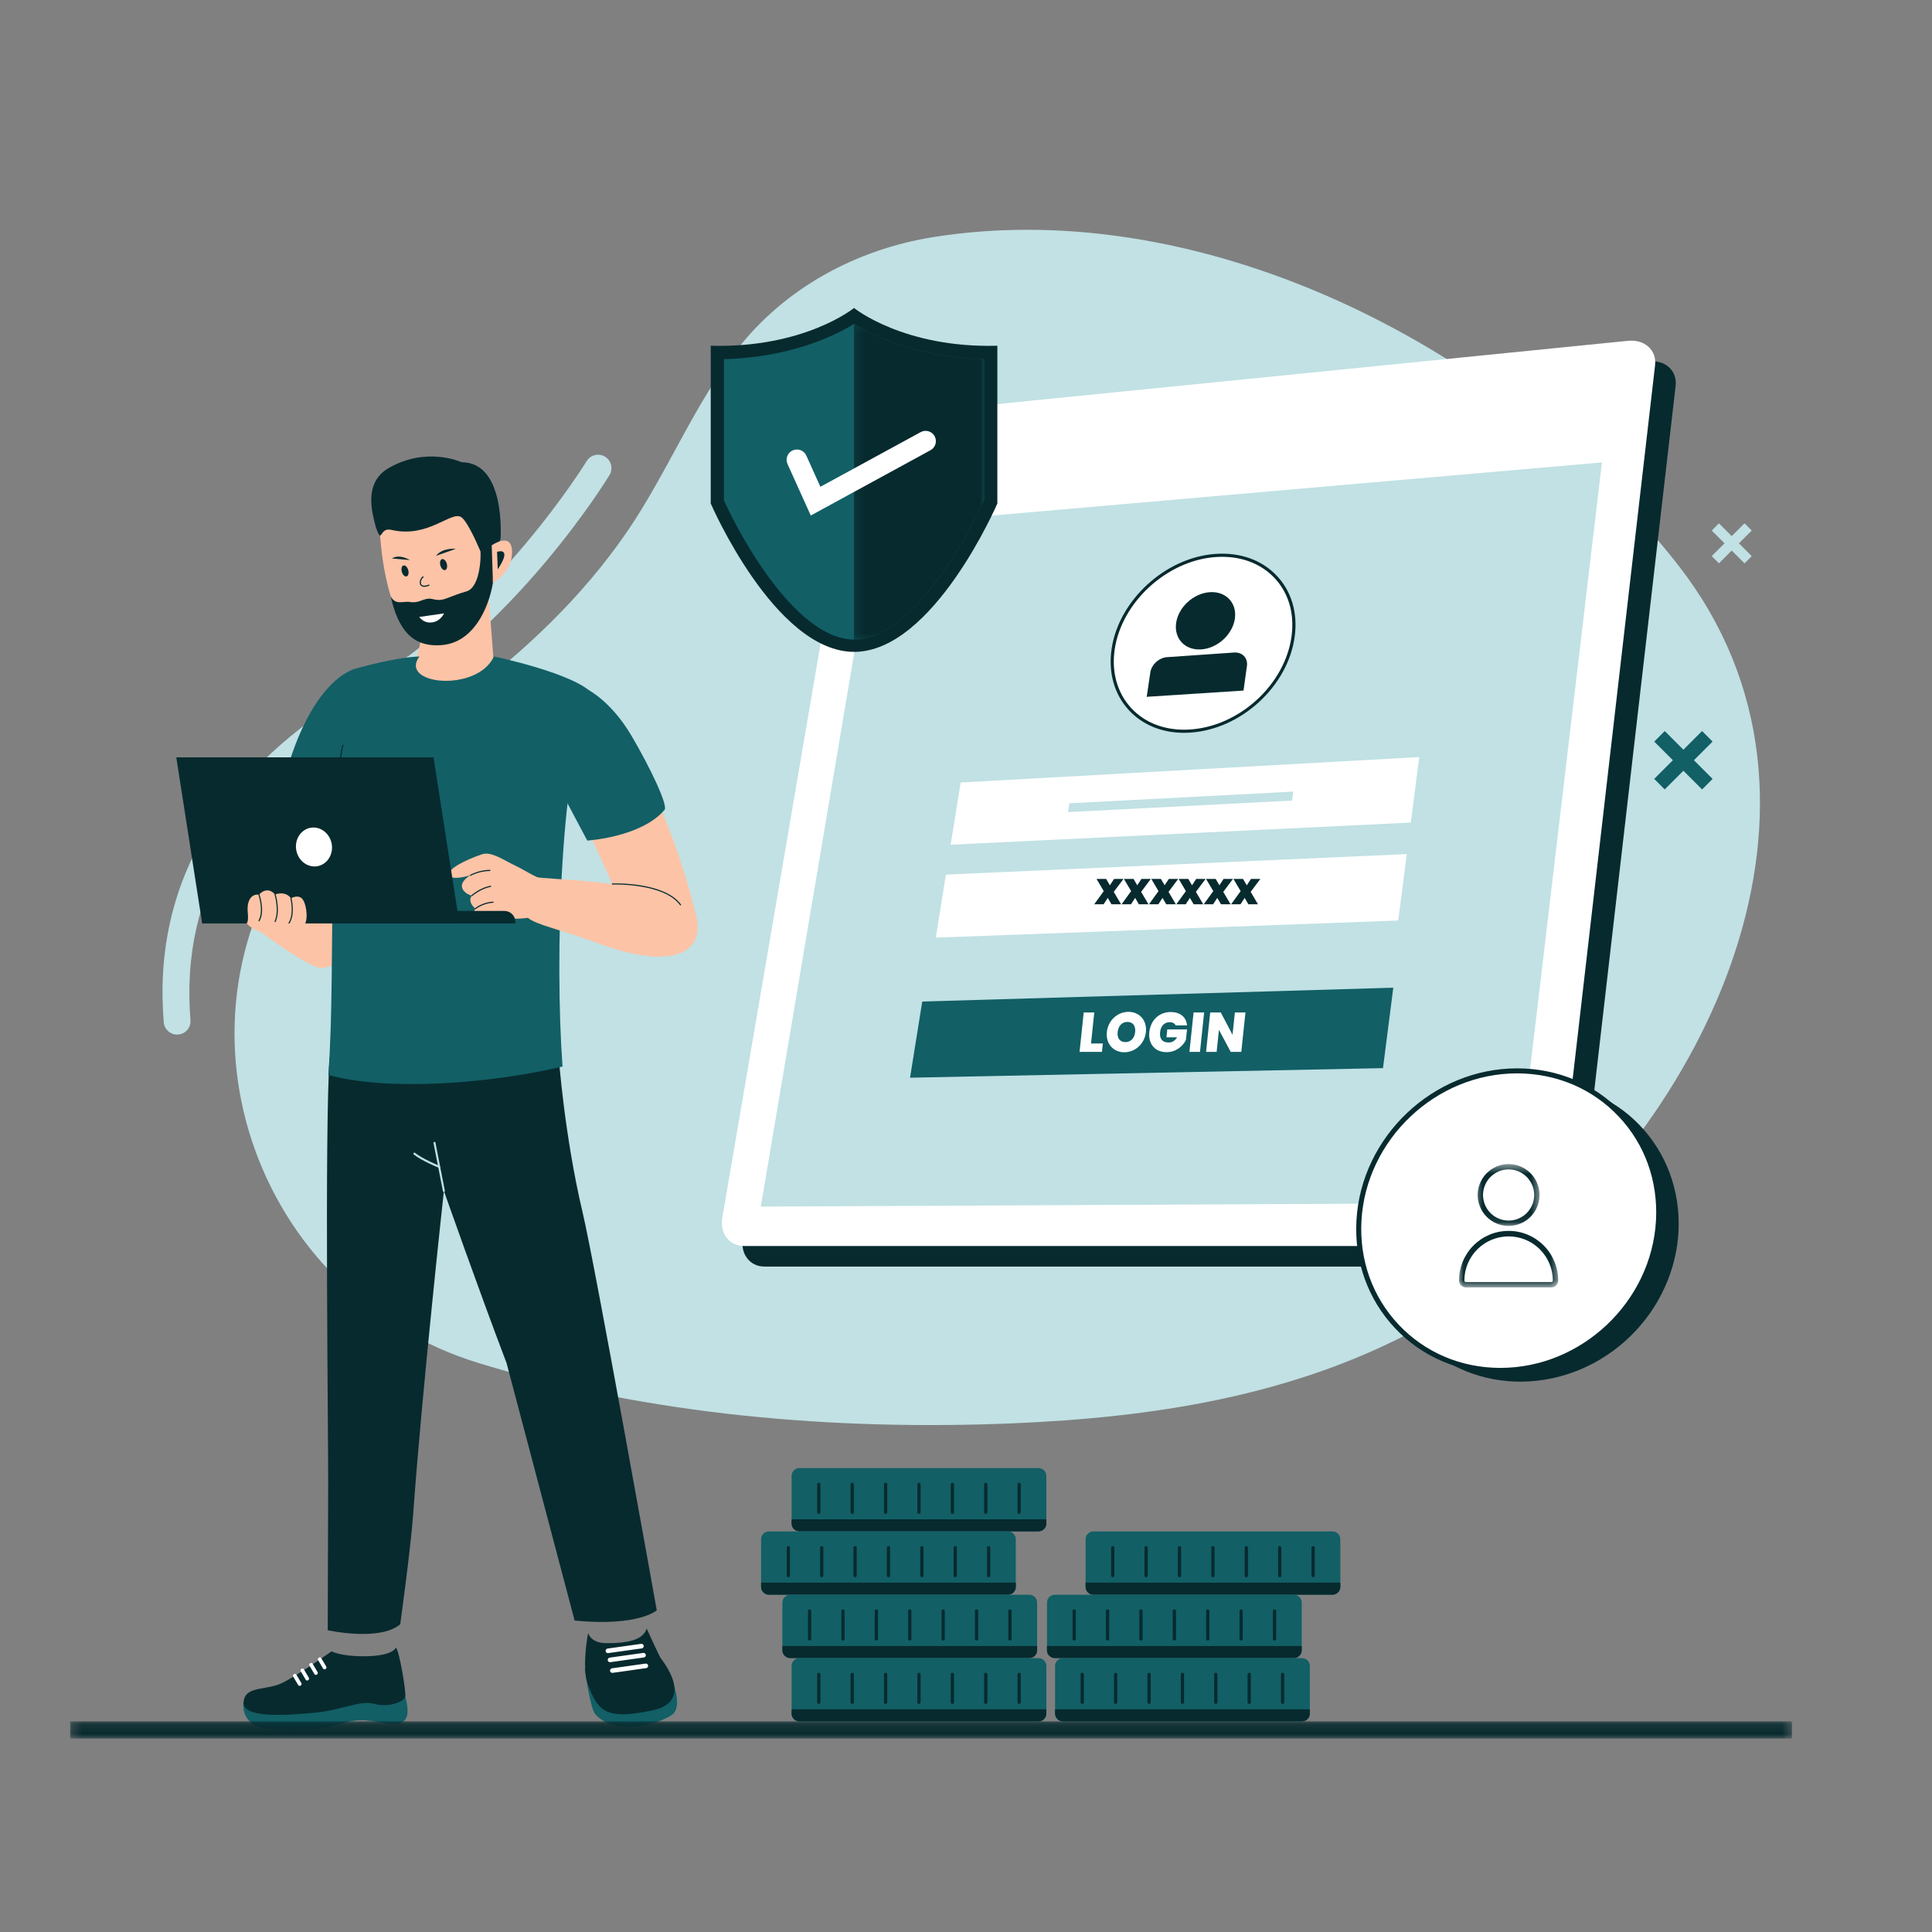 <svg width="200" height="200" viewBox="0 0 200 200" fill="none" xmlns="http://www.w3.org/2000/svg">
<rect x="0" y="0" width="200" height="200" fill="#808080" stroke="none"/>
<g clip-path="url(#clip0_5_87)">
<path d="M126.04 144.913C119.156 146.35 112.042 147.042 104.808 147.344C86.452 148.108 67.16 146.49 49.569 141.11C26.15 133.95 16.385 105.456 31.556 85.833C35.977 80.121 41.829 76.775 47.502 72.544C54.179 67.562 60.294 61.827 65 54.913C69.108 48.873 71.817 41.962 76.304 36.181C81.265 29.794 88.677 25.81 96.604 24.546C125.065 20.002 156.577 36.425 173.804 58.608C192.779 83.05 176.594 116.317 154.675 132.531C145.875 139.04 136.206 142.792 126.04 144.913Z" fill="#C1E1E4"/>
<path d="M18.329 107.102C17.615 107.102 17.01 106.554 16.952 105.831C15.767 91.406 22.769 79.654 37.763 70.908C51.354 62.979 60.633 47.892 60.729 47.737C61.127 47.087 61.977 46.875 62.631 47.273C63.283 47.671 63.49 48.521 63.098 49.175C62.708 49.817 53.371 65.01 39.163 73.3C25.169 81.463 18.623 92.329 19.717 105.604C19.781 106.369 19.21 107.033 18.452 107.096C18.406 107.102 18.371 107.102 18.329 107.102Z" fill="#C1E1E4"/>
<path d="M60.533 172.76C60.533 172.76 61.081 176.829 61.619 177.444C63.423 179.519 67.485 178.817 69.502 177.565C70.777 176.775 69.592 174.04 69.592 174.04L60.533 172.76Z" fill="#125F66"/>
<path d="M66.944 168.583C66.944 168.583 68.2 171.358 68.4 171.654C68.602 171.948 72.025 176.146 67.477 177.073C62.929 178 61.904 177.348 60.827 174.275C60.208 172.498 60.881 169.05 60.881 169.05C60.881 169.05 61.131 170.075 62.696 170.098C65.44 170.135 66.642 169.579 66.944 168.583Z" fill="#072A2E"/>
<path d="M66.433 170.642L62.962 171.129C62.831 171.148 62.712 171.056 62.696 170.925C62.677 170.794 62.767 170.677 62.898 170.658L66.369 170.171C66.5 170.152 66.619 170.244 66.635 170.373C66.654 170.504 66.565 170.623 66.433 170.642Z" fill="white"/>
<path d="M66.65 171.581L63.179 172.069C63.048 172.088 62.929 171.996 62.913 171.865C62.894 171.735 62.983 171.617 63.115 171.598L66.588 171.11C66.719 171.092 66.835 171.183 66.854 171.315C66.871 171.442 66.781 171.563 66.65 171.581Z" fill="white"/>
<path d="M66.89 172.683L63.419 173.173C63.288 173.19 63.169 173.1 63.152 172.969C63.133 172.838 63.223 172.721 63.354 172.702L66.827 172.215C66.958 172.196 67.075 172.285 67.094 172.417C67.11 172.548 67.021 172.667 66.89 172.683Z" fill="white"/>
<path d="M60.312 125.512C58.415 117.506 57.835 109.352 57.835 109.352L50.388 103.531L34.127 109.469C33.585 116.725 33.996 149.233 33.973 153.704C33.952 158.175 33.925 168.76 33.925 168.76C33.925 168.76 39.29 169.954 41.431 168.146C41.431 168.146 42.513 160.344 42.775 156.696C43.66 144.256 45.952 123.279 45.952 123.279C45.952 123.279 49.446 133.231 52.44 141.106L59.485 167.76C66.108 168.404 67.987 166.7 67.987 166.7C67.987 166.7 61.592 130.9 60.312 125.512Z" fill="#072A2E"/>
<path d="M45.952 123.388C45.902 123.388 45.858 123.35 45.848 123.302L44.877 118.329C44.867 118.271 44.904 118.217 44.958 118.206C45.017 118.198 45.071 118.233 45.079 118.288L46.052 123.26C46.06 123.319 46.025 123.373 45.971 123.383C45.967 123.388 45.96 123.388 45.952 123.388Z" fill="#C1E1E4"/>
<path d="M45.469 120.902C45.454 120.902 45.442 120.896 45.427 120.892C45.352 120.86 43.583 120.129 42.833 119.508C42.788 119.473 42.783 119.404 42.821 119.36C42.856 119.315 42.923 119.31 42.969 119.346C43.696 119.944 45.492 120.69 45.508 120.698C45.565 120.721 45.585 120.779 45.569 120.833C45.55 120.879 45.508 120.902 45.469 120.902Z" fill="#C1E1E4"/>
<path d="M25.21 176.2C25.21 176.2 24.785 178.646 27.665 178.94C30.544 179.233 32.565 179.075 34.05 178.754C35.538 178.429 36.375 177.963 37.938 178.094C39.502 178.225 41.102 178.877 41.89 178.081C42.535 177.429 41.944 175.648 41.944 175.648L33.323 175.69L25.21 176.2Z" fill="#125F66"/>
<path d="M34.327 170.944C34.327 170.944 30.908 173.379 29.227 174.213C27.546 175.04 25.363 174.465 25.215 176.2C25.065 177.935 29.81 177.556 32.592 177.298C35.371 177.042 37.319 175.956 38.775 176.39C40.229 176.819 41.848 176.127 41.952 175.648C42.056 175.171 41.356 170.948 40.985 170.546C40.985 170.546 40.781 171.377 38.042 171.45C35.302 171.517 34.327 170.944 34.327 170.944Z" fill="#072A2E"/>
<path d="M31.14 174.469L31.1 174.496C31.019 174.546 30.919 174.519 30.869 174.438L30.348 173.556C30.304 173.475 30.327 173.371 30.408 173.325L30.448 173.298C30.529 173.248 30.629 173.275 30.679 173.356L31.198 174.24C31.248 174.315 31.221 174.419 31.14 174.469Z" fill="white"/>
<path d="M31.917 173.919L31.877 173.946C31.796 173.994 31.696 173.967 31.646 173.885L31.127 173.004C31.081 172.923 31.104 172.819 31.185 172.775L31.225 172.748C31.306 172.698 31.406 172.725 31.456 172.806L31.975 173.688C32.021 173.769 31.994 173.873 31.917 173.919Z" fill="white"/>
<path d="M32.821 173.335L32.781 173.363C32.7 173.413 32.6 173.383 32.55 173.302L32.031 172.421C31.985 172.34 32.008 172.235 32.09 172.192L32.129 172.165C32.21 172.115 32.31 172.142 32.36 172.223L32.879 173.104C32.925 173.185 32.902 173.29 32.821 173.335Z" fill="white"/>
<path d="M33.717 172.76L33.675 172.788C33.594 172.838 33.496 172.81 33.446 172.729L32.925 171.848C32.879 171.767 32.902 171.663 32.983 171.617L33.025 171.59C33.106 171.54 33.206 171.567 33.256 171.648L33.775 172.529C33.821 172.606 33.794 172.71 33.717 172.76Z" fill="white"/>
<path d="M41.535 91.946C36.294 92.769 27.306 94.965 27.306 94.965C27.658 89.6 28.306 85.35 29.102 81.992C31.931 70.031 37.469 69.29 37.469 69.29L41.569 71.369L46.319 73.385C46.319 73.385 46.779 91.123 41.535 91.946Z" fill="#FDC3A6"/>
<path d="M35.65 93.025C35.65 93.025 37.965 99.517 33.435 100.204C31.781 100.456 23.913 94.096 23.913 94.096L29.115 90.81L35.65 93.025Z" fill="#FDC3A6"/>
<path d="M41.569 71.369C41.225 75.854 40.329 81.585 38.006 82.081C35.123 82.698 30.992 82.254 29.096 81.992C31.927 70.031 36.894 69.196 36.894 69.196L41.569 71.369Z" fill="#125F66"/>
<path d="M34.819 82.44C34.783 82.44 34.76 82.412 34.76 82.381C34.76 82.344 34.981 78.969 35.438 77.142C35.448 77.11 35.479 77.092 35.506 77.1C35.538 77.11 35.556 77.142 35.548 77.169C35.09 78.99 34.873 82.354 34.873 82.39C34.873 82.412 34.85 82.44 34.819 82.44Z" fill="#072A2E"/>
<path d="M39.023 72.667C39.042 72.617 43.502 77.346 46.413 76.392C49.669 75.321 51.123 68.69 51.123 68.69L50.608 62.031L50.604 61.923L50.594 61.525L49.952 61.76L47.398 62.692L46.373 63.067L43.75 64.019C43.75 64.019 43.706 65.742 43.381 67.14C43.344 67.287 43.312 67.423 43.277 67.558C43.204 67.79 43.096 68.006 42.973 68.188C42.694 68.625 42.346 68.906 42.346 68.91C41.685 70.298 39.046 72.667 39.023 72.667Z" fill="#FDC3A6"/>
<path d="M40.013 60.069C40.835 63.685 42.292 67.306 45.794 66.769C48.244 66.388 50.604 62.994 51.133 59.879C51.404 58.271 51.656 56.869 51.652 55.81C51.648 54.975 51.606 54.45 51.606 54.45L51.006 52.633L50.648 51.571C50.648 51.571 49.862 50.933 48.981 50.215C47.883 49.317 46.192 50.617 46.165 50.554C46.119 50.458 41.198 49.773 39.652 51.744C39.646 51.748 39.642 51.752 39.642 51.756C39.502 51.938 39.394 52.119 39.325 52.304C39.267 52.456 39.24 52.615 39.24 52.773C39.24 53.077 39.254 53.533 39.271 54.106C39.285 54.346 39.294 54.608 39.312 54.89C39.34 55.358 39.379 55.875 39.433 56.417C39.544 57.552 39.723 58.817 40.013 60.069Z" fill="#FDC3A6"/>
<path d="M40.438 61.727C41.192 65.031 42.598 67.09 45.831 66.769C48.923 66.465 50.55 63.16 51.033 60.312C50.771 59.64 50.5 57.971 50.5 57.971C50.5 57.971 49.708 56.742 49.717 56.788C49.821 57.298 49.785 60.788 48.285 61.221C46.652 61.696 46.071 62.117 45.446 62.108C44.823 62.098 44.638 61.881 44.09 62.017C43.538 62.152 43.163 62.442 42.423 62.317C41.725 62.202 40.958 62.696 40.438 61.727Z" fill="#072A2E"/>
<path d="M51.815 55.771C51.815 55.771 52.402 47.852 47.788 47.852C47.788 47.852 44.194 46.169 40.221 48.46C37.608 49.967 38.552 53.127 38.815 54.221C38.977 54.906 39.258 55.477 39.348 55.44C39.602 55.337 39.629 54.65 40.556 54.862C44.312 55.721 46.667 52.904 47.719 53.519C48.773 54.133 51.038 60.312 51.038 60.312C51.038 60.312 51.227 57.394 51.815 55.771Z" fill="#072A2E"/>
<path d="M50.902 56.458C50.902 56.458 52.981 54.967 53.008 57.127C53.035 59.288 51.029 60.319 51.029 60.319L50.902 56.458Z" fill="#FDC3A6"/>
<path d="M51.458 57.127C51.458 57.127 53.112 56.544 51.525 58.94L51.458 57.127Z" fill="#072A2E"/>
<path d="M42.258 59.008C42.302 59.163 42.308 59.306 42.275 59.435C42.244 59.562 42.181 59.642 42.09 59.667C41.998 59.694 41.904 59.66 41.808 59.569C41.712 59.477 41.642 59.352 41.598 59.196C41.552 59.042 41.546 58.898 41.579 58.769C41.612 58.642 41.675 58.562 41.767 58.538C41.856 58.51 41.95 58.544 42.046 58.635C42.144 58.727 42.212 58.852 42.258 59.008Z" fill="#072A2E"/>
<path d="M46.25 58.352C46.294 58.508 46.3 58.65 46.267 58.779C46.233 58.908 46.173 58.985 46.081 59.01C45.99 59.038 45.896 59.004 45.8 58.913C45.704 58.821 45.633 58.698 45.59 58.542C45.544 58.385 45.538 58.242 45.571 58.115C45.604 57.985 45.665 57.908 45.756 57.881C45.848 57.854 45.942 57.888 46.038 57.979C46.133 58.071 46.204 58.196 46.25 58.352Z" fill="#072A2E"/>
<path d="M42.423 57.977C42.423 57.977 41.388 57.302 40.569 57.808L42.423 57.977Z" fill="#072A2E"/>
<path d="M47.192 56.819C47.11 56.815 45.831 56.675 45.129 57.538L47.192 56.819Z" fill="#072A2E"/>
<path d="M43.923 60.748C43.669 60.748 43.556 60.629 43.506 60.54C43.358 60.273 43.521 59.856 43.756 59.675C43.783 59.654 43.819 59.663 43.842 59.69C43.86 59.717 43.854 59.752 43.827 59.775C43.615 59.938 43.506 60.292 43.61 60.481C43.71 60.66 43.985 60.675 44.383 60.521C44.415 60.508 44.452 60.525 44.46 60.558C44.475 60.59 44.456 60.625 44.425 60.633C44.217 60.715 44.054 60.748 43.923 60.748Z" fill="#072A2E"/>
<path d="M43.402 63.867C43.402 63.867 43.452 63.952 43.567 64.056C43.76 64.246 44.14 64.504 44.715 64.435C45.279 64.369 45.635 64.002 45.821 63.748C45.921 63.604 45.971 63.5 45.971 63.5L43.402 63.867Z" fill="white"/>
<path d="M61.348 71.817C57.99 78.204 57.415 99.269 58.233 110.41C50.86 112.15 40.267 113.012 33.987 111.277C34.896 99.377 33.435 79.735 36.894 69.196C36.894 69.196 40.831 68.06 43.417 67.956C41.237 70.908 49.406 71.708 51.133 67.956C51.133 67.956 59.458 69.688 61.348 71.817Z" fill="#125F66"/>
<path d="M34.819 82.44C34.783 82.44 34.76 82.412 34.76 82.381C34.76 82.344 34.981 78.969 35.438 77.142C35.448 77.11 35.479 77.092 35.506 77.1C35.538 77.11 35.556 77.142 35.548 77.169C35.09 78.99 34.873 82.354 34.873 82.39C34.873 82.412 34.85 82.44 34.819 82.44Z" fill="#072A2E"/>
<path d="M72.042 94.667C73.073 98.775 69.494 100.479 61.765 97.596C58.11 96.235 55.477 95.756 54.617 94.983L55.092 90.744C55.733 90.938 59.767 91.037 63.392 91.51L60.258 84.581C61.112 84.515 64.398 83.742 67.256 81.092C69.881 86.823 71.156 91.14 72.042 94.667Z" fill="#FDC3A6"/>
<path d="M60.9 71.419C60.9 71.419 63.277 72.608 65.375 76.171C67.273 79.398 69.185 83.383 68.792 83.84C66.375 86.679 60.792 87.015 60.792 87.015L58.256 82.235L60.9 71.419Z" fill="#125F66"/>
<path d="M70.448 93.727C70.429 93.727 70.41 93.717 70.402 93.704C68.729 91.394 63.442 91.56 63.392 91.565C63.358 91.565 63.337 91.544 63.331 91.51C63.331 91.479 63.354 91.452 63.385 91.452C63.4 91.452 64.748 91.406 66.287 91.646C67.717 91.873 69.602 92.402 70.496 93.635C70.515 93.662 70.51 93.698 70.483 93.717C70.475 93.721 70.46 93.727 70.448 93.727Z" fill="#072A2E"/>
<path d="M49.804 95.213C50.277 94.902 50.856 94.779 52.823 95.065C54.006 95.235 55.902 94.802 56.417 94.69L56.227 91.042C55.462 90.842 54.219 90.025 53.294 89.585C52.131 89.04 50.856 88.102 49.881 88.438C48.221 88.998 46.25 89.979 46.494 90.598C46.748 91.217 48.7 90.606 48.7 90.606C48.7 90.606 47.698 91.158 47.823 91.827C47.95 92.496 48.831 92.719 48.831 92.719C48.356 93.415 49.21 94.06 49.21 94.06C48.823 94.69 49.423 95.456 49.804 95.213Z" fill="#FDC3A6"/>
<path d="M49.217 94.119C49.198 94.119 49.183 94.11 49.171 94.096C49.152 94.075 49.152 94.037 49.179 94.015C49.21 93.994 49.921 93.404 51.038 93.338C51.038 93.338 51.038 93.338 51.042 93.338C51.073 93.338 51.096 93.36 51.1 93.392C51.1 93.423 51.077 93.45 51.046 93.45C49.971 93.519 49.26 94.096 49.256 94.102C49.244 94.115 49.229 94.119 49.217 94.119Z" fill="#072A2E"/>
<path d="M48.835 92.777C48.819 92.777 48.804 92.773 48.796 92.758C48.773 92.735 48.777 92.7 48.8 92.677C48.835 92.646 49.727 91.869 50.779 91.696C50.81 91.688 50.84 91.71 50.848 91.742C50.852 91.773 50.829 91.8 50.802 91.81C49.781 91.977 48.885 92.758 48.877 92.763C48.862 92.773 48.85 92.777 48.835 92.777Z" fill="#072A2E"/>
<path d="M48.704 90.667C48.688 90.667 48.665 90.656 48.656 90.64C48.642 90.612 48.65 90.575 48.677 90.562C48.688 90.558 49.604 90.046 50.702 90.046C50.74 90.046 50.779 90.065 50.775 90.106C50.775 90.138 50.748 90.165 50.717 90.165C50.712 90.165 50.702 90.165 50.698 90.165C49.631 90.165 48.742 90.656 48.731 90.66C48.723 90.66 48.715 90.667 48.704 90.667Z" fill="#072A2E"/>
<path d="M53.352 95.594H37.442V94.3H52.217C52.842 94.3 53.348 94.806 53.348 95.429V95.594H53.352Z" fill="#072A2E"/>
<path d="M20.929 95.594H47.556L44.877 78.398H18.248L20.929 95.594Z" fill="#072A2E"/>
<path d="M34.335 87.344C34.383 87.608 34.383 87.871 34.333 88.131C34.285 88.392 34.194 88.631 34.056 88.848C33.917 89.067 33.746 89.246 33.54 89.388C33.333 89.529 33.11 89.623 32.867 89.667C32.623 89.713 32.381 89.704 32.138 89.644C31.896 89.585 31.671 89.477 31.465 89.323C31.258 89.167 31.087 88.977 30.95 88.75C30.812 88.523 30.719 88.279 30.671 88.015C30.623 87.752 30.623 87.49 30.671 87.229C30.719 86.969 30.812 86.729 30.95 86.513C31.087 86.294 31.26 86.115 31.465 85.973C31.671 85.829 31.896 85.737 32.14 85.692C32.381 85.648 32.625 85.656 32.867 85.715C33.11 85.775 33.335 85.883 33.54 86.037C33.746 86.192 33.919 86.383 34.056 86.61C34.194 86.835 34.285 87.081 34.335 87.344Z" fill="white"/>
<path d="M25.531 95.579C25.531 95.579 25.752 95.475 25.648 94.477C25.544 93.481 25.852 92.506 26.81 92.615C26.81 92.615 27.627 91.625 28.481 92.604C28.481 92.604 29.471 92.158 30.123 92.981C30.123 92.981 30.942 92.523 31.352 93.129C31.765 93.735 31.967 95.49 31.356 95.923C30.742 96.356 29.173 96.596 27.735 96.573C26.298 96.552 25.531 95.579 25.531 95.579Z" fill="#FDC3A6"/>
<path d="M26.81 95.375C26.8 95.375 26.792 95.371 26.783 95.367C26.756 95.348 26.746 95.317 26.76 95.29C27.329 94.315 26.76 92.646 26.756 92.631C26.746 92.6 26.76 92.569 26.792 92.56C26.823 92.55 26.854 92.565 26.865 92.596C26.885 92.669 27.456 94.331 26.865 95.348C26.85 95.367 26.827 95.375 26.81 95.375Z" fill="#072A2E"/>
<path d="M28.481 95.463C28.473 95.463 28.469 95.463 28.458 95.456C28.431 95.444 28.419 95.412 28.427 95.381C28.925 94.242 28.427 92.638 28.423 92.619C28.415 92.588 28.431 92.556 28.458 92.546C28.492 92.537 28.523 92.556 28.531 92.583C28.554 92.65 29.048 94.25 28.531 95.425C28.527 95.448 28.504 95.463 28.481 95.463Z" fill="#072A2E"/>
<path d="M29.919 95.61C29.91 95.61 29.896 95.606 29.887 95.602C29.86 95.583 29.856 95.548 29.869 95.525C30.467 94.617 30.069 93.008 30.065 92.994C30.054 92.963 30.073 92.931 30.104 92.925C30.135 92.917 30.169 92.935 30.173 92.967C30.19 93.035 30.587 94.64 29.965 95.588C29.956 95.602 29.938 95.61 29.919 95.61Z" fill="#072A2E"/>
<path d="M159.633 131.113H79.129C77.621 131.113 76.621 129.802 76.902 128.183L90.625 48.015C90.873 46.562 92.248 45.275 93.698 45.125L170.654 37.404C172.385 37.233 173.646 38.369 173.46 39.95L163.308 127.879C163.1 129.667 161.45 131.113 159.633 131.113Z" fill="#072A2E"/>
<path d="M157.504 128.987H77.002C75.492 128.987 74.492 127.677 74.773 126.058L88.496 45.89C88.744 44.438 90.119 43.15 91.569 43.002L168.525 35.281C170.256 35.108 171.517 36.244 171.331 37.825L161.179 125.756C160.977 127.542 159.327 128.987 157.504 128.987Z" fill="white"/>
<path d="M156.754 124.527L78.76 124.906L90.652 54.419L165.831 47.869L156.754 124.527Z" fill="#C1E1E4"/>
<path d="M94.525 48.19C94.412 48.869 93.771 49.465 93.094 49.529C92.415 49.592 91.963 49.094 92.075 48.421C92.19 47.748 92.827 47.15 93.504 47.083C94.177 47.019 94.633 47.513 94.525 48.19Z" fill="#125F66"/>
<path d="M103.104 47.381C102.996 48.065 102.346 48.669 101.654 48.733C100.963 48.796 100.496 48.294 100.604 47.617C100.715 46.938 101.365 46.333 102.052 46.265C102.744 46.202 103.213 46.698 103.104 47.381Z" fill="#125F66"/>
<path d="M98.792 47.788C98.679 48.467 98.037 49.071 97.35 49.135C96.669 49.198 96.206 48.7 96.321 48.023C96.433 47.346 97.075 46.744 97.758 46.681C98.44 46.612 98.906 47.11 98.792 47.788Z" fill="#125F66"/>
<path d="M143.167 110.573L94.208 111.563L95.471 103.679L144.233 102.246L143.167 110.573Z" fill="#125F66"/>
<path d="M113.279 104.81L112.942 108.023H114.165L114.075 108.892H111.756L112.185 104.81H113.279Z" fill="white"/>
<path d="M116.385 108.931C115.269 108.931 114.454 108.065 114.581 106.835C114.712 105.604 115.706 104.746 116.823 104.746C117.944 104.746 118.75 105.61 118.623 106.835C118.492 108.065 117.502 108.931 116.385 108.931ZM116.498 107.879C117.062 107.879 117.448 107.467 117.51 106.84C117.579 106.198 117.279 105.79 116.715 105.79C116.146 105.79 115.767 106.198 115.698 106.84C115.635 107.467 115.923 107.879 116.498 107.879Z" fill="white"/>
<path d="M122.881 106.152H121.7C121.602 105.94 121.39 105.817 121.085 105.817C120.535 105.817 120.154 106.215 120.092 106.844C120.019 107.544 120.327 107.919 120.973 107.919C121.352 107.919 121.65 107.733 121.85 107.381H120.752L120.837 106.563H122.881L122.762 107.663C122.465 108.258 121.787 108.919 120.76 108.919C119.554 108.919 118.848 108.06 118.979 106.84C119.106 105.623 119.983 104.765 121.19 104.765C122.19 104.769 122.812 105.302 122.881 106.152Z" fill="white"/>
<path d="M123.558 104.81H124.652L124.223 108.892H123.129L123.558 104.81Z" fill="white"/>
<path d="M128.929 104.81L128.498 108.892H127.404L126.185 106.608L125.946 108.892H124.852L125.281 104.81H126.375L127.59 107.119L127.835 104.81H128.929Z" fill="white"/>
<path d="M133.869 65.877C133.177 70.963 128.358 75.365 123.16 75.677C118.021 75.985 114.504 72.169 115.242 67.183C115.973 62.233 120.648 57.917 125.737 57.506C130.885 57.096 134.552 60.829 133.869 65.877Z" fill="white"/>
<path d="M122.577 75.862C120.273 75.862 118.252 75.035 116.842 73.494C115.342 71.858 114.712 69.606 115.075 67.16C115.815 62.163 120.59 57.758 125.719 57.348C128.315 57.14 130.596 57.94 132.173 59.604C133.702 61.217 134.356 63.45 134.027 65.9C133.327 71.067 128.454 75.523 123.165 75.844C122.971 75.854 122.773 75.862 122.577 75.862ZM126.515 57.642C126.262 57.642 126.008 57.65 125.746 57.673C120.76 58.075 116.115 62.352 115.396 67.21C115.048 69.556 115.648 71.708 117.081 73.277C118.542 74.873 120.702 75.669 123.148 75.519C128.287 75.213 133.023 70.877 133.702 65.86C134.019 63.513 133.394 61.371 131.933 59.829C130.592 58.406 128.683 57.642 126.515 57.642Z" fill="#072A2E"/>
<path d="M127.835 64.037C127.6 65.679 126.04 67.112 124.354 67.225C122.677 67.342 121.515 66.108 121.754 64.477C121.994 62.85 123.54 61.429 125.213 61.304C126.89 61.177 128.069 62.402 127.835 64.037Z" fill="#072A2E"/>
<path d="M128.729 71.487L118.708 72.133L119.079 69.621C119.2 68.798 119.975 68.088 120.81 68.029L127.752 67.55C128.602 67.492 129.2 68.115 129.081 68.946L128.729 71.487Z" fill="#072A2E"/>
<path d="M144.744 95.29L96.877 97.062L97.917 90.54L145.631 88.415L144.744 95.29Z" fill="white"/>
<path d="M114.677 92.948L114.248 93.608H113.275L114.26 92.248L113.515 90.987H114.508L114.894 91.646L115.327 90.987H116.3L115.296 92.325L116.054 93.612H115.06L114.677 92.948Z" fill="#072A2E"/>
<path d="M117.51 92.948L117.081 93.608H116.108L117.094 92.248L116.348 90.987H117.344L117.727 91.646L118.16 90.987H119.133L118.129 92.325L118.89 93.612H117.894L117.51 92.948Z" fill="#072A2E"/>
<path d="M120.344 92.948L119.915 93.608H118.944L119.929 92.248L119.183 90.987H120.177L120.563 91.646L120.996 90.987H121.967L120.965 92.325L121.723 93.612H120.729L120.344 92.948Z" fill="#072A2E"/>
<path d="M123.179 92.948L122.75 93.608H121.777L122.763 92.248L122.017 90.987H123.013L123.396 91.646L123.829 90.987H124.802L123.798 92.325L124.558 93.612H123.563L123.179 92.948Z" fill="#072A2E"/>
<path d="M126.012 92.948L125.583 93.608H124.612L125.598 92.248L124.852 90.987H125.846L126.229 91.646L126.665 90.987H127.635L126.631 92.325L127.392 93.612H126.398L126.012 92.948Z" fill="#072A2E"/>
<path d="M128.848 92.948L128.417 93.608H127.446L128.431 92.248L127.685 90.987H128.679L129.065 91.646L129.498 90.987H130.469L129.467 92.325L130.225 93.612H129.231L128.848 92.948Z" fill="#072A2E"/>
<path d="M146.046 85.152L98.412 87.444L99.444 81.006L146.919 78.371L146.046 85.152Z" fill="white"/>
<path d="M133.752 82.877L110.558 84.067L110.698 83.158L133.877 81.946L133.752 82.877Z" fill="#C1E1E4"/>
<path d="M169.677 116.415C170.021 116.769 170.346 117.14 170.652 117.527C170.958 117.915 171.244 118.319 171.508 118.737C171.773 119.154 172.017 119.587 172.238 120.031C172.458 120.475 172.656 120.931 172.831 121.398C173.006 121.865 173.156 122.34 173.283 122.823C173.41 123.306 173.515 123.796 173.592 124.294C173.671 124.79 173.725 125.29 173.752 125.794C173.781 126.3 173.785 126.806 173.765 127.312C173.744 127.821 173.698 128.327 173.627 128.833C173.556 129.34 173.46 129.842 173.34 130.342C173.221 130.84 173.077 131.333 172.908 131.823C172.742 132.31 172.55 132.79 172.335 133.26C172.123 133.733 171.885 134.194 171.627 134.646C171.371 135.096 171.092 135.535 170.792 135.96C170.492 136.387 170.173 136.798 169.833 137.196C169.494 137.592 169.138 137.973 168.765 138.335C168.39 138.7 168 139.046 167.594 139.373C167.188 139.7 166.767 140.008 166.333 140.296C165.898 140.583 165.452 140.85 164.994 141.096C164.538 141.342 164.069 141.565 163.592 141.767C163.115 141.967 162.629 142.144 162.138 142.298C161.644 142.452 161.146 142.581 160.644 142.687C160.142 142.794 159.638 142.875 159.129 142.931C158.621 142.987 158.115 143.021 157.606 143.027C157.098 143.033 156.592 143.017 156.088 142.973C155.585 142.931 155.085 142.862 154.592 142.771C154.098 142.679 153.61 142.562 153.129 142.421C152.65 142.281 152.179 142.117 151.719 141.929C151.256 141.742 150.806 141.531 150.369 141.298C149.931 141.065 149.506 140.81 149.096 140.533C148.685 140.256 148.29 139.96 147.91 139.644C147.531 139.327 147.169 138.992 146.825 138.637C146.481 138.283 146.156 137.912 145.85 137.525C145.544 137.137 145.258 136.733 144.994 136.315C144.729 135.898 144.485 135.467 144.265 135.021C144.044 134.577 143.846 134.121 143.673 133.654C143.498 133.19 143.346 132.715 143.219 132.229C143.092 131.746 142.99 131.256 142.91 130.758C142.831 130.262 142.779 129.762 142.75 129.258C142.721 128.752 142.717 128.248 142.738 127.74C142.758 127.231 142.806 126.725 142.877 126.219C142.948 125.712 143.042 125.21 143.163 124.71C143.281 124.212 143.425 123.719 143.594 123.231C143.76 122.742 143.952 122.262 144.167 121.792C144.379 121.319 144.617 120.858 144.875 120.406C145.133 119.956 145.41 119.517 145.71 119.092C146.01 118.665 146.331 118.254 146.669 117.856C147.008 117.46 147.365 117.079 147.738 116.717C148.113 116.352 148.502 116.006 148.908 115.679C149.315 115.352 149.735 115.044 150.169 114.756C150.604 114.469 151.05 114.202 151.508 113.956C151.967 113.71 152.433 113.487 152.91 113.287C153.388 113.085 153.873 112.908 154.367 112.754C154.858 112.6 155.356 112.471 155.858 112.365C156.36 112.258 156.865 112.177 157.373 112.121C157.881 112.065 158.39 112.031 158.896 112.025C159.404 112.019 159.91 112.035 160.415 112.079C160.919 112.121 161.417 112.19 161.91 112.281C162.404 112.373 162.892 112.49 163.373 112.631C163.852 112.771 164.323 112.935 164.783 113.123C165.246 113.31 165.696 113.521 166.133 113.754C166.571 113.987 166.996 114.244 167.406 114.519C167.817 114.796 168.213 115.092 168.592 115.408C168.971 115.725 169.333 116.06 169.677 116.415Z" fill="#072A2E"/>
<path d="M167.61 115.252C167.954 115.606 168.281 115.977 168.585 116.365C168.892 116.754 169.177 117.156 169.442 117.575C169.706 117.994 169.95 118.425 170.171 118.869C170.392 119.313 170.59 119.769 170.765 120.235C170.94 120.702 171.09 121.177 171.217 121.66C171.344 122.144 171.448 122.633 171.525 123.131C171.604 123.627 171.658 124.127 171.687 124.633C171.715 125.138 171.719 125.644 171.698 126.15C171.677 126.658 171.631 127.165 171.56 127.671C171.49 128.177 171.394 128.679 171.273 129.179C171.154 129.679 171.01 130.171 170.842 130.66C170.675 131.148 170.483 131.627 170.271 132.1C170.056 132.571 169.821 133.031 169.562 133.483C169.304 133.933 169.025 134.373 168.725 134.798C168.425 135.225 168.106 135.635 167.767 136.033C167.429 136.429 167.073 136.81 166.698 137.175C166.323 137.538 165.933 137.883 165.527 138.21C165.121 138.54 164.7 138.846 164.267 139.133C163.833 139.423 163.385 139.69 162.929 139.933C162.471 140.179 162.002 140.402 161.525 140.604C161.048 140.804 160.562 140.981 160.071 141.135C159.577 141.29 159.081 141.419 158.577 141.525C158.075 141.631 157.571 141.713 157.062 141.769C156.556 141.827 156.048 141.858 155.54 141.865C155.031 141.873 154.525 141.854 154.021 141.81C153.519 141.769 153.019 141.7 152.525 141.608C152.031 141.517 151.544 141.4 151.065 141.258C150.583 141.119 150.112 140.954 149.652 140.767C149.19 140.579 148.742 140.369 148.302 140.135C147.865 139.902 147.44 139.648 147.029 139.371C146.619 139.094 146.223 138.798 145.844 138.481C145.465 138.165 145.104 137.829 144.758 137.475C144.415 137.121 144.09 136.75 143.783 136.363C143.477 135.975 143.192 135.571 142.927 135.152C142.662 134.735 142.421 134.304 142.2 133.858C141.979 133.415 141.781 132.958 141.606 132.494C141.431 132.027 141.279 131.552 141.152 131.067C141.025 130.583 140.923 130.094 140.844 129.598C140.765 129.1 140.712 128.6 140.683 128.096C140.654 127.592 140.65 127.085 140.671 126.577C140.694 126.069 140.74 125.563 140.81 125.056C140.881 124.55 140.975 124.048 141.096 123.548C141.217 123.05 141.36 122.556 141.527 122.069C141.696 121.581 141.885 121.1 142.1 120.629C142.315 120.156 142.55 119.696 142.808 119.244C143.067 118.794 143.346 118.354 143.646 117.929C143.946 117.504 144.265 117.092 144.602 116.696C144.942 116.298 145.298 115.917 145.673 115.554C146.046 115.19 146.437 114.844 146.842 114.517C147.248 114.19 147.669 113.881 148.102 113.594C148.537 113.306 148.983 113.04 149.442 112.794C149.9 112.548 150.367 112.325 150.844 112.125C151.323 111.923 151.806 111.746 152.3 111.592C152.792 111.438 153.29 111.308 153.792 111.202C154.294 111.096 154.8 111.015 155.306 110.958C155.815 110.902 156.323 110.871 156.831 110.863C157.34 110.856 157.844 110.873 158.348 110.917C158.852 110.96 159.35 111.027 159.844 111.119C160.34 111.21 160.825 111.327 161.306 111.469C161.785 111.608 162.256 111.773 162.719 111.96C163.179 112.15 163.629 112.36 164.067 112.592C164.504 112.825 164.929 113.081 165.34 113.356C165.75 113.633 166.146 113.929 166.525 114.246C166.904 114.563 167.267 114.898 167.61 115.252Z" fill="white"/>
<path d="M155.317 142.123C151.108 142.123 147.24 140.488 144.427 137.508C141.608 134.525 140.183 130.56 140.419 126.344C140.902 117.66 148.36 110.596 157.044 110.596C161.252 110.596 165.121 112.231 167.933 115.21C170.754 118.194 172.177 122.158 171.942 126.375C171.458 135.058 164 142.123 155.317 142.123ZM157.044 111.115C148.631 111.115 141.404 117.958 140.937 126.375C140.712 130.448 142.087 134.277 144.808 137.15C147.525 140.021 151.258 141.604 155.321 141.604C163.733 141.604 170.96 134.76 171.427 126.348C171.652 122.275 170.279 118.446 167.558 115.571C164.842 112.698 161.106 111.115 157.044 111.115Z" fill="#072A2E"/>
<path d="M148.577 123.427L148.396 123.052L156.6 118.8L156.696 118.854L164.329 123.052L164.108 123.427L156.573 119.288L148.577 123.427Z" fill="#125F66"/>
<path d="M162.146 123.238L161.554 133.906H163.398L163.992 123.238H162.146ZM163.698 124.242L163.215 132.915H162.96L163.444 124.242H163.698ZM163.142 124.242L162.658 132.915H162.404L162.888 124.242H163.142ZM162.585 124.242L162.102 132.915H161.848L162.331 124.242H162.585Z" fill="#125F66"/>
<path d="M164.19 123.767H161.894L161.925 123.238H164.217L164.19 123.767Z" fill="#125F66"/>
<path d="M163.625 133.919H161.329L161.36 133.394H163.652L163.625 133.919Z" fill="#125F66"/>
<path d="M159.158 123.238L158.567 133.906H160.41L161.004 123.238H159.158ZM160.715 124.242L160.231 132.915H159.977L160.46 124.242H160.715ZM160.154 124.242L159.669 132.915H159.417L159.9 124.242H160.154ZM159.598 124.242L159.115 132.915H158.86L159.344 124.242H159.598Z" fill="#125F66"/>
<path d="M161.202 123.767H158.906L158.938 123.238H161.229L161.202 123.767Z" fill="#125F66"/>
<path d="M160.638 133.919H158.342L158.373 133.394H160.665L160.638 133.919Z" fill="#125F66"/>
<path d="M152.117 123.238L151.525 133.906H153.369L153.96 123.238H152.117ZM153.667 124.242L153.183 132.915H152.931L153.415 124.242H153.667ZM153.11 124.242L152.627 132.915H152.375L152.858 124.242H153.11ZM152.554 124.242L152.071 132.915H151.819L152.302 124.242H152.554Z" fill="#125F66"/>
<path d="M154.156 123.767H151.862L151.892 123.238H154.187L154.156 123.767Z" fill="#125F66"/>
<path d="M153.59 133.919H151.298L151.325 133.394H153.621L153.59 133.919Z" fill="#125F66"/>
<path d="M149.129 123.238L148.538 133.906H150.381L150.973 123.238H149.129ZM150.123 124.242L149.64 132.915H149.388L149.871 124.242H150.123ZM149.567 124.242L149.083 132.915H148.831L149.315 124.242H149.567Z" fill="#125F66"/>
<path d="M151.167 123.767H148.875L148.902 123.238H151.2L151.167 123.767Z" fill="#125F66"/>
<path d="M150.602 133.919H148.31L148.338 133.394H150.633L150.602 133.919Z" fill="#125F66"/>
<path d="M157.508 128.783L157.229 133.833C157.229 133.873 157.194 133.906 157.152 133.906H156.885C156.917 133.906 156.944 133.879 156.944 133.846L157.225 128.817C157.256 128.219 156.8 127.735 156.202 127.735C155.606 127.735 155.096 128.219 155.058 128.817L154.779 133.846C154.779 133.879 154.802 133.906 154.833 133.906H154.567C154.525 133.906 154.498 133.873 154.498 133.833L154.779 128.783C154.819 128.033 155.467 127.423 156.217 127.423C156.967 127.423 157.55 128.033 157.508 128.783Z" fill="#125F66"/>
<path d="M156.41 124.015C155.66 124.015 155.015 124.625 154.973 125.375L154.929 126.198C154.929 126.24 154.956 126.271 154.996 126.271H157.577C157.617 126.271 157.65 126.24 157.654 126.198L157.7 125.375C157.74 124.625 157.16 124.015 156.41 124.015Z" fill="#125F66"/>
<path d="M158.952 127.008H153.752L153.762 126.8H158.965L158.952 127.008Z" fill="#125F66"/>
<path d="M164.302 123.481H148.375C148.248 123.481 148.152 123.383 148.162 123.256V123.242C148.171 123.117 148.275 123.017 148.402 123.017H164.329C164.456 123.017 164.552 123.117 164.542 123.242V123.256C164.533 123.383 164.429 123.481 164.302 123.481Z" fill="#125F66"/>
<path d="M156.388 122.162C156.117 122.135 155.923 121.981 155.931 121.715L156.298 121.719C156.302 121.804 156.338 121.858 156.406 121.881L156.429 121.552C156.217 121.494 155.95 121.425 155.973 121.096C155.99 120.833 156.213 120.679 156.488 120.667L156.496 120.494H156.627L156.619 120.667C156.894 120.694 157.063 120.842 157.063 121.104L156.692 121.1C156.688 121.023 156.654 120.973 156.596 120.95L156.573 121.277C156.785 121.34 157.056 121.402 157.04 121.729C157.025 121.954 156.835 122.154 156.515 122.162L156.506 122.333H156.375L156.388 122.162ZM156.448 121.231L156.465 120.942C156.388 120.956 156.338 121 156.333 121.081C156.333 121.154 156.379 121.2 156.448 121.231ZM156.556 121.592L156.538 121.892C156.619 121.877 156.673 121.823 156.677 121.742C156.681 121.665 156.631 121.625 156.556 121.592Z" fill="#125F66"/>
<path d="M88.41 31.881C88.41 31.881 83.29 36.054 73.575 35.792V52.119C73.575 52.119 80.206 67.481 88.419 67.481C96.631 67.481 103.246 52.119 103.246 52.119V35.792C93.531 36.054 88.41 31.881 88.41 31.881Z" fill="#072A2E"/>
<path d="M101.875 37.183V51.802C101.41 52.815 99.888 55.992 97.704 59.115C95.44 62.352 91.99 66.208 88.415 66.208H88.406C84.835 66.202 81.381 62.348 79.117 59.11C76.929 55.992 75.4 52.815 74.94 51.798V37.179C81.856 36.994 86.412 34.756 88.406 33.531C90.404 34.76 94.96 36.998 101.875 37.183Z" fill="#125F66"/>
<mask id="mask0_5_87" style="mask-type:luminance" maskUnits="userSpaceOnUse" x="88" y="33" width="15" height="35">
<path d="M102.4 33.067H88V67.2H102.4V33.067Z" fill="white"/>
</mask>
<g mask="url(#mask0_5_87)">
<mask id="mask1_5_87" style="mask-type:luminance" maskUnits="userSpaceOnUse" x="88" y="33" width="15" height="34">
<path d="M88.192 33.152H102.273V66.667H88.192V33.152Z" fill="white"/>
</mask>
<g mask="url(#mask1_5_87)">
<path d="M101.875 37.183V51.802C101.41 52.815 99.888 55.992 97.704 59.115C95.44 62.352 91.99 66.208 88.415 66.208H88.406V33.531C90.404 34.76 94.96 36.998 101.875 37.183Z" fill="#072A2E"/>
</g>
</g>
<path d="M83.931 53.367L81.525 48.038C81.281 47.498 81.521 46.867 82.058 46.627C82.598 46.388 83.229 46.621 83.469 47.16L84.925 50.392L95.308 44.733C95.823 44.448 96.473 44.642 96.754 45.156C97.033 45.677 96.844 46.323 96.329 46.604L83.931 53.367Z" fill="white"/>
<mask id="mask2_5_87" style="mask-type:luminance" maskUnits="userSpaceOnUse" x="7" y="178" width="179" height="2">
<path d="M7.246 178.133H185.6V180H7.246V178.133Z" fill="white"/>
</mask>
<g mask="url(#mask2_5_87)">
<path d="M7.265 178.198H185.502V179.971H7.265V178.198Z" fill="#072A2E"/>
</g>
<path d="M108.317 152.781V157.717C108.317 158.165 107.95 158.527 107.498 158.527H82.76C82.312 158.527 81.946 158.16 81.946 157.717V152.781C81.946 152.333 82.312 151.973 82.76 151.973H107.498C107.95 151.973 108.317 152.34 108.317 152.781Z" fill="#125F66"/>
<path d="M108.317 157.279V157.717C108.317 158.165 107.95 158.527 107.498 158.527H82.76C82.312 158.527 81.946 158.16 81.946 157.717V157.279H108.317Z" fill="#072A2E"/>
<path d="M84.763 156.719C84.667 156.719 84.596 156.642 84.596 156.552V153.658C84.596 153.565 84.671 153.492 84.763 153.492C84.852 153.492 84.929 153.569 84.929 153.658V156.552C84.933 156.642 84.856 156.719 84.763 156.719Z" fill="#072A2E"/>
<path d="M88.221 156.719C88.125 156.719 88.052 156.642 88.052 156.552V153.658C88.052 153.565 88.129 153.492 88.221 153.492C88.31 153.492 88.388 153.569 88.388 153.658V156.552C88.388 156.642 88.315 156.719 88.221 156.719Z" fill="#072A2E"/>
<path d="M91.677 156.719C91.583 156.719 91.51 156.642 91.51 156.552V153.658C91.51 153.565 91.588 153.492 91.677 153.492C91.769 153.492 91.846 153.569 91.846 153.658V156.552C91.846 156.642 91.769 156.719 91.677 156.719Z" fill="#072A2E"/>
<path d="M95.131 156.719C95.035 156.719 94.965 156.642 94.965 156.552V153.658C94.965 153.565 95.042 153.492 95.131 153.492C95.221 153.492 95.298 153.569 95.298 153.658V156.552C95.302 156.642 95.227 156.719 95.131 156.719Z" fill="#072A2E"/>
<path d="M98.59 156.719C98.494 156.719 98.423 156.642 98.423 156.552V153.658C98.423 153.565 98.498 153.492 98.59 153.492C98.679 153.492 98.756 153.569 98.756 153.658V156.552C98.756 156.642 98.683 156.719 98.59 156.719Z" fill="#072A2E"/>
<path d="M102.048 156.719C101.952 156.719 101.879 156.642 101.879 156.552V153.658C101.879 153.565 101.956 153.492 102.048 153.492C102.137 153.492 102.215 153.569 102.215 153.658V156.552C102.215 156.642 102.137 156.719 102.048 156.719Z" fill="#072A2E"/>
<path d="M105.5 156.719C105.406 156.719 105.333 156.642 105.333 156.552V153.658C105.333 153.565 105.41 153.492 105.5 153.492C105.592 153.492 105.669 153.569 105.669 153.658V156.552C105.673 156.642 105.596 156.719 105.5 156.719Z" fill="#072A2E"/>
<path d="M105.156 159.34V164.277C105.156 164.723 104.792 165.085 104.34 165.085H79.6C79.152 165.085 78.787 164.719 78.787 164.277V159.34C78.787 158.894 79.152 158.531 79.6 158.531H104.34C104.796 158.531 105.156 158.894 105.156 159.34Z" fill="#125F66"/>
<path d="M105.156 163.837V164.277C105.156 164.723 104.792 165.085 104.34 165.085H79.6C79.152 165.085 78.787 164.719 78.787 164.277V163.837H105.156Z" fill="#072A2E"/>
<path d="M81.606 163.277C81.513 163.277 81.44 163.2 81.44 163.11V160.217C81.44 160.123 81.517 160.05 81.606 160.05C81.698 160.05 81.775 160.127 81.775 160.217V163.11C81.775 163.2 81.698 163.277 81.606 163.277Z" fill="#072A2E"/>
<path d="M85.065 163.277C84.971 163.277 84.898 163.2 84.898 163.11V160.217C84.898 160.123 84.975 160.05 85.065 160.05C85.156 160.05 85.231 160.127 85.231 160.217V163.11C85.231 163.2 85.156 163.277 85.065 163.277Z" fill="#072A2E"/>
<path d="M88.519 163.277C88.423 163.277 88.352 163.2 88.352 163.11V160.217C88.352 160.123 88.427 160.05 88.519 160.05C88.608 160.05 88.685 160.127 88.685 160.217V163.11C88.69 163.2 88.612 163.277 88.519 163.277Z" fill="#072A2E"/>
<path d="M91.977 163.277C91.881 163.277 91.808 163.2 91.808 163.11V160.217C91.808 160.123 91.885 160.05 91.977 160.05C92.067 160.05 92.144 160.127 92.144 160.217V163.11C92.144 163.2 92.071 163.277 91.977 163.277Z" fill="#072A2E"/>
<path d="M95.433 163.277C95.34 163.277 95.267 163.2 95.267 163.11V160.217C95.267 160.123 95.344 160.05 95.433 160.05C95.525 160.05 95.602 160.127 95.602 160.217V163.11C95.602 163.2 95.525 163.277 95.433 163.277Z" fill="#072A2E"/>
<path d="M98.888 163.277C98.792 163.277 98.721 163.2 98.721 163.11V160.217C98.721 160.123 98.798 160.05 98.888 160.05C98.977 160.05 99.054 160.127 99.054 160.217V163.11C99.058 163.2 98.983 163.277 98.888 163.277Z" fill="#072A2E"/>
<path d="M102.346 163.277C102.25 163.277 102.179 163.2 102.179 163.11V160.217C102.179 160.123 102.254 160.05 102.346 160.05C102.435 160.05 102.513 160.127 102.513 160.217V163.11C102.513 163.2 102.44 163.277 102.346 163.277Z" fill="#072A2E"/>
<path d="M107.363 165.9V170.835C107.363 171.283 106.996 171.644 106.544 171.644H81.806C81.358 171.644 80.992 171.277 80.992 170.835V165.9C80.992 165.452 81.358 165.09 81.806 165.09H106.544C106.996 165.085 107.363 165.452 107.363 165.9Z" fill="#125F66"/>
<path d="M107.363 170.396V170.835C107.363 171.283 106.996 171.644 106.544 171.644H81.806C81.358 171.644 80.992 171.277 80.992 170.835V170.396H107.363Z" fill="#072A2E"/>
<path d="M83.808 169.831C83.713 169.831 83.642 169.754 83.642 169.665V166.771C83.642 166.677 83.719 166.604 83.808 166.604C83.898 166.604 83.975 166.681 83.975 166.771V169.665C83.979 169.758 83.904 169.831 83.808 169.831Z" fill="#072A2E"/>
<path d="M87.267 169.831C87.171 169.831 87.1 169.754 87.1 169.665V166.771C87.1 166.677 87.175 166.604 87.267 166.604C87.356 166.604 87.433 166.681 87.433 166.771V169.665C87.438 169.758 87.36 169.831 87.267 169.831Z" fill="#072A2E"/>
<path d="M90.725 169.831C90.629 169.831 90.556 169.754 90.556 169.665V166.771C90.556 166.677 90.633 166.604 90.725 166.604C90.815 166.604 90.892 166.681 90.892 166.771V169.665C90.892 169.758 90.815 169.831 90.725 169.831Z" fill="#072A2E"/>
<path d="M94.177 169.831C94.083 169.831 94.01 169.754 94.01 169.665V166.771C94.01 166.677 94.088 166.604 94.177 166.604C94.269 166.604 94.346 166.681 94.346 166.771V169.665C94.35 169.758 94.273 169.831 94.177 169.831Z" fill="#072A2E"/>
<path d="M97.635 169.831C97.54 169.831 97.469 169.754 97.469 169.665V166.771C97.469 166.677 97.546 166.604 97.635 166.604C97.725 166.604 97.802 166.681 97.802 166.771V169.665C97.806 169.758 97.731 169.831 97.635 169.831Z" fill="#072A2E"/>
<path d="M101.094 169.831C100.998 169.831 100.927 169.754 100.927 169.665V166.771C100.927 166.677 101.002 166.604 101.094 166.604C101.183 166.604 101.26 166.681 101.26 166.771V169.665C101.26 169.758 101.183 169.831 101.094 169.831Z" fill="#072A2E"/>
<path d="M104.552 169.831C104.456 169.831 104.383 169.754 104.383 169.665V166.771C104.383 166.677 104.46 166.604 104.552 166.604C104.642 166.604 104.719 166.681 104.719 166.771V169.665C104.719 169.758 104.642 169.831 104.552 169.831Z" fill="#072A2E"/>
<path d="M108.317 172.458V177.394C108.317 177.842 107.95 178.202 107.498 178.202H82.76C82.312 178.202 81.946 177.838 81.946 177.394V172.458C81.946 172.01 82.312 171.648 82.76 171.648H107.498C107.95 171.644 108.317 172.01 108.317 172.458Z" fill="#125F66"/>
<path d="M108.317 176.95V177.39C108.317 177.837 107.95 178.198 107.498 178.198H82.76C82.312 178.198 81.946 177.831 81.946 177.39V176.95H108.317Z" fill="#072A2E"/>
<path d="M84.763 176.39C84.667 176.39 84.596 176.313 84.596 176.223V173.329C84.596 173.235 84.671 173.163 84.763 173.163C84.852 173.163 84.929 173.24 84.929 173.329V176.223C84.933 176.313 84.856 176.39 84.763 176.39Z" fill="#072A2E"/>
<path d="M88.221 176.39C88.125 176.39 88.052 176.313 88.052 176.223V173.329C88.052 173.235 88.129 173.163 88.221 173.163C88.31 173.163 88.388 173.24 88.388 173.329V176.223C88.388 176.313 88.315 176.39 88.221 176.39Z" fill="#072A2E"/>
<path d="M91.677 176.39C91.583 176.39 91.51 176.313 91.51 176.223V173.329C91.51 173.235 91.588 173.163 91.677 173.163C91.769 173.163 91.846 173.24 91.846 173.329V176.223C91.846 176.313 91.769 176.39 91.677 176.39Z" fill="#072A2E"/>
<path d="M95.131 176.39C95.035 176.39 94.965 176.313 94.965 176.223V173.329C94.965 173.235 95.042 173.163 95.131 173.163C95.221 173.163 95.298 173.24 95.298 173.329V176.223C95.302 176.313 95.227 176.39 95.131 176.39Z" fill="#072A2E"/>
<path d="M98.59 176.39C98.494 176.39 98.423 176.313 98.423 176.223V173.329C98.423 173.235 98.498 173.163 98.59 173.163C98.679 173.163 98.756 173.24 98.756 173.329V176.223C98.756 176.313 98.683 176.39 98.59 176.39Z" fill="#072A2E"/>
<path d="M102.048 176.39C101.952 176.39 101.879 176.313 101.879 176.223V173.329C101.879 173.235 101.956 173.163 102.048 173.163C102.137 173.163 102.215 173.24 102.215 173.329V176.223C102.215 176.313 102.137 176.39 102.048 176.39Z" fill="#072A2E"/>
<path d="M105.5 176.39C105.406 176.39 105.333 176.313 105.333 176.223V173.329C105.333 173.235 105.41 173.163 105.5 173.163C105.592 173.163 105.669 173.24 105.669 173.329V176.223C105.673 176.313 105.596 176.39 105.5 176.39Z" fill="#072A2E"/>
<path d="M112.379 159.34V164.277C112.379 164.723 112.746 165.085 113.198 165.085H137.937C138.385 165.085 138.75 164.719 138.75 164.277V159.34C138.75 158.894 138.385 158.531 137.937 158.531H113.198C112.742 158.531 112.379 158.894 112.379 159.34Z" fill="#125F66"/>
<path d="M112.379 163.837V164.277C112.379 164.723 112.746 165.085 113.198 165.085H137.937C138.385 165.085 138.75 164.719 138.75 164.277V163.837H112.379Z" fill="#072A2E"/>
<path d="M135.929 163.277C135.835 163.277 135.763 163.2 135.763 163.11V160.217C135.763 160.123 135.84 160.05 135.929 160.05C136.021 160.05 136.098 160.127 136.098 160.217V163.11C136.102 163.2 136.025 163.277 135.929 163.277Z" fill="#072A2E"/>
<path d="M132.477 163.277C132.381 163.277 132.31 163.2 132.31 163.11V160.217C132.31 160.123 132.385 160.05 132.477 160.05C132.567 160.05 132.644 160.127 132.644 160.217V163.11C132.644 163.2 132.567 163.277 132.477 163.277Z" fill="#072A2E"/>
<path d="M129.019 163.277C128.923 163.277 128.852 163.2 128.852 163.11V160.217C128.852 160.123 128.929 160.05 129.019 160.05C129.108 160.05 129.185 160.127 129.185 160.217V163.11C129.185 163.2 129.108 163.277 129.019 163.277Z" fill="#072A2E"/>
<path d="M125.56 163.277C125.467 163.277 125.394 163.2 125.394 163.11V160.217C125.394 160.123 125.471 160.05 125.56 160.05C125.652 160.05 125.727 160.127 125.727 160.217V163.11C125.727 163.2 125.656 163.277 125.56 163.277Z" fill="#072A2E"/>
<path d="M122.102 163.277C122.008 163.277 121.935 163.2 121.935 163.11V160.217C121.935 160.123 122.013 160.05 122.102 160.05C122.194 160.05 122.271 160.127 122.271 160.217V163.11C122.275 163.2 122.198 163.277 122.102 163.277Z" fill="#072A2E"/>
<path d="M118.65 163.277C118.554 163.277 118.483 163.2 118.483 163.11V160.217C118.483 160.123 118.558 160.05 118.65 160.05C118.74 160.05 118.817 160.127 118.817 160.217V163.11C118.817 163.2 118.74 163.277 118.65 163.277Z" fill="#072A2E"/>
<path d="M115.192 163.277C115.096 163.277 115.025 163.2 115.025 163.11V160.217C115.025 160.123 115.102 160.05 115.192 160.05C115.281 160.05 115.358 160.127 115.358 160.217V163.11C115.358 163.2 115.287 163.277 115.192 163.277Z" fill="#072A2E"/>
<path d="M108.383 165.9V170.835C108.383 171.283 108.75 171.644 109.202 171.644H133.942C134.39 171.644 134.754 171.277 134.754 170.835V165.9C134.754 165.452 134.39 165.09 133.942 165.09H109.202C108.75 165.085 108.383 165.452 108.383 165.9Z" fill="#125F66"/>
<path d="M108.383 170.396V170.835C108.383 171.283 108.75 171.644 109.202 171.644H133.942C134.39 171.644 134.754 171.277 134.754 170.835V170.396H108.383Z" fill="#072A2E"/>
<path d="M131.94 169.831C131.844 169.831 131.771 169.754 131.771 169.665V166.771C131.771 166.677 131.848 166.604 131.94 166.604C132.029 166.604 132.106 166.681 132.106 166.771V169.665C132.106 169.758 132.033 169.831 131.94 169.831Z" fill="#072A2E"/>
<path d="M128.481 169.831C128.385 169.831 128.315 169.754 128.315 169.665V166.771C128.315 166.677 128.39 166.604 128.481 166.604C128.571 166.604 128.648 166.681 128.648 166.771V169.665C128.652 169.758 128.575 169.831 128.481 169.831Z" fill="#072A2E"/>
<path d="M125.027 169.831C124.933 169.831 124.86 169.754 124.86 169.665V166.771C124.86 166.677 124.937 166.604 125.027 166.604C125.119 166.604 125.194 166.681 125.194 166.771V169.665C125.194 169.758 125.119 169.831 125.027 169.831Z" fill="#072A2E"/>
<path d="M121.569 169.831C121.475 169.831 121.402 169.754 121.402 169.665V166.771C121.402 166.677 121.479 166.604 121.569 166.604C121.66 166.604 121.738 166.681 121.738 166.771V169.665C121.738 169.758 121.66 169.831 121.569 169.831Z" fill="#072A2E"/>
<path d="M118.113 169.831C118.017 169.831 117.944 169.754 117.944 169.665V166.771C117.944 166.677 118.021 166.604 118.113 166.604C118.202 166.604 118.279 166.681 118.279 166.771V169.665C118.283 169.758 118.206 169.831 118.113 169.831Z" fill="#072A2E"/>
<path d="M114.654 169.831C114.558 169.831 114.487 169.754 114.487 169.665V166.771C114.487 166.677 114.562 166.604 114.654 166.604C114.744 166.604 114.821 166.681 114.821 166.771V169.665C114.825 169.758 114.748 169.831 114.654 169.831Z" fill="#072A2E"/>
<path d="M111.2 169.831C111.106 169.831 111.033 169.754 111.033 169.665V166.771C111.033 166.677 111.11 166.604 111.2 166.604C111.292 166.604 111.367 166.681 111.367 166.771V169.665C111.367 169.758 111.292 169.831 111.2 169.831Z" fill="#072A2E"/>
<path d="M109.221 172.458V177.394C109.221 177.842 109.587 178.202 110.04 178.202H134.777C135.225 178.202 135.592 177.838 135.592 177.394V172.458C135.592 172.01 135.225 171.648 134.777 171.648H110.04C109.587 171.644 109.221 172.01 109.221 172.458Z" fill="#125F66"/>
<path d="M109.221 176.95V177.39C109.221 177.837 109.587 178.198 110.04 178.198H134.777C135.225 178.198 135.592 177.831 135.592 177.39V176.95H109.221Z" fill="#072A2E"/>
<path d="M132.775 176.39C132.679 176.39 132.608 176.313 132.608 176.223V173.329C132.608 173.235 132.685 173.163 132.775 173.163C132.865 173.163 132.942 173.24 132.942 173.329V176.223C132.942 176.313 132.865 176.39 132.775 176.39Z" fill="#072A2E"/>
<path d="M129.317 176.39C129.223 176.39 129.15 176.313 129.15 176.223V173.329C129.15 173.235 129.227 173.163 129.317 173.163C129.408 173.163 129.483 173.24 129.483 173.329V176.223C129.483 176.313 129.412 176.39 129.317 176.39Z" fill="#072A2E"/>
<path d="M125.858 176.39C125.765 176.39 125.692 176.313 125.692 176.223V173.329C125.692 173.235 125.769 173.163 125.858 173.163C125.95 173.163 126.027 173.24 126.027 173.329V176.223C126.031 176.313 125.954 176.39 125.858 176.39Z" fill="#072A2E"/>
<path d="M122.406 176.39C122.31 176.39 122.24 176.313 122.24 176.223V173.329C122.24 173.235 122.315 173.163 122.406 173.163C122.496 173.163 122.573 173.24 122.573 173.329V176.223C122.573 176.313 122.496 176.39 122.406 176.39Z" fill="#072A2E"/>
<path d="M118.948 176.39C118.852 176.39 118.781 176.313 118.781 176.223V173.329C118.781 173.235 118.858 173.163 118.948 173.163C119.037 173.163 119.115 173.24 119.115 173.329V176.223C119.115 176.313 119.037 176.39 118.948 176.39Z" fill="#072A2E"/>
<path d="M115.49 176.39C115.396 176.39 115.323 176.313 115.323 176.223V173.329C115.323 173.235 115.4 173.163 115.49 173.163C115.581 173.163 115.656 173.24 115.656 173.329V176.223C115.662 176.313 115.585 176.39 115.49 176.39Z" fill="#072A2E"/>
<path d="M112.031 176.39C111.938 176.39 111.865 176.313 111.865 176.223V173.329C111.865 173.235 111.942 173.163 112.031 173.163C112.123 173.163 112.2 173.24 112.2 173.329V176.223C112.204 176.313 112.127 176.39 112.031 176.39Z" fill="#072A2E"/>
<path d="M176.196 75.677L177.285 76.767L172.331 81.721L171.242 80.631L176.196 75.677Z" fill="#125F66"/>
<path d="M177.29 80.633L176.2 81.723L171.246 76.771L172.335 75.679L177.29 80.633Z" fill="#125F66"/>
<path d="M180.592 54.175L181.338 54.919L177.942 58.315L177.198 57.569L180.592 54.175Z" fill="#C1E1E4"/>
<path d="M181.34 57.573L180.594 58.317L177.2 54.923L177.944 54.177L181.34 57.573Z" fill="#C1E1E4"/>
<mask id="mask3_5_87" style="mask-type:luminance" maskUnits="userSpaceOnUse" x="143" y="113" width="27" height="27">
<path d="M143.06 113.775H169.285V140H143.06V113.775Z" fill="white"/>
</mask>
<g mask="url(#mask3_5_87)">
<mask id="mask4_5_87" style="mask-type:luminance" maskUnits="userSpaceOnUse" x="143" y="113" width="27" height="27">
<path d="M156.173 113.775C148.931 113.775 143.06 119.646 143.06 126.887C143.06 134.129 148.931 140 156.173 140C163.415 140 169.285 134.129 169.285 126.887C169.285 119.646 163.415 113.775 156.173 113.775Z" fill="white"/>
</mask>
<g mask="url(#mask4_5_87)">
<path d="M143.06 113.775H169.285V140H143.06V113.775Z" fill="white"/>
</g>
</g>
<mask id="mask5_5_87" style="mask-type:luminance" maskUnits="userSpaceOnUse" x="152" y="120" width="8" height="7">
<path d="M152.533 120.506H159.467V126.933H152.533V120.506Z" fill="white"/>
</mask>
<g mask="url(#mask5_5_87)">
<path d="M156.169 126.908C156.379 126.908 156.588 126.888 156.794 126.846C157 126.804 157.2 126.744 157.396 126.665C157.59 126.583 157.773 126.485 157.948 126.369C158.123 126.252 158.285 126.119 158.433 125.971C158.583 125.821 158.715 125.66 158.831 125.485C158.948 125.31 159.048 125.125 159.127 124.931C159.208 124.738 159.269 124.538 159.31 124.331C159.35 124.125 159.371 123.917 159.371 123.706C159.371 123.496 159.35 123.288 159.31 123.081C159.269 122.875 159.208 122.675 159.127 122.481C159.048 122.285 158.948 122.102 158.831 121.927C158.715 121.752 158.583 121.59 158.433 121.442C158.285 121.294 158.123 121.16 157.948 121.044C157.773 120.927 157.59 120.829 157.396 120.748C157.2 120.667 157 120.606 156.794 120.565C156.588 120.525 156.379 120.504 156.169 120.504C155.96 120.504 155.752 120.525 155.546 120.565C155.34 120.606 155.14 120.667 154.944 120.748C154.75 120.827 154.567 120.927 154.392 121.044C154.217 121.16 154.054 121.294 153.906 121.442C153.756 121.59 153.625 121.752 153.508 121.927C153.392 122.102 153.292 122.285 153.213 122.481C153.131 122.675 153.071 122.875 153.029 123.081C152.987 123.288 152.969 123.496 152.969 123.706C152.969 123.917 152.99 124.125 153.029 124.329C153.071 124.535 153.131 124.735 153.213 124.931C153.294 125.125 153.392 125.308 153.508 125.483C153.625 125.658 153.758 125.821 153.906 125.969C154.056 126.117 154.217 126.25 154.392 126.367C154.567 126.483 154.75 126.583 154.946 126.663C155.14 126.744 155.34 126.804 155.546 126.846C155.752 126.888 155.96 126.908 156.169 126.908ZM156.169 121.058C156.344 121.058 156.517 121.075 156.685 121.108C156.856 121.142 157.023 121.194 157.183 121.258C157.344 121.325 157.496 121.408 157.642 121.504C157.785 121.6 157.919 121.71 158.042 121.833C158.165 121.956 158.275 122.09 158.371 122.235C158.469 122.379 158.55 122.531 158.617 122.692C158.683 122.852 158.733 123.019 158.767 123.19C158.8 123.36 158.819 123.531 158.819 123.706C158.819 123.879 158.8 124.052 158.767 124.223C158.733 124.394 158.683 124.558 158.617 124.719C158.55 124.879 158.469 125.033 158.371 125.177C158.275 125.321 158.165 125.456 158.042 125.579C157.919 125.702 157.785 125.81 157.642 125.908C157.496 126.004 157.344 126.085 157.183 126.152C157.023 126.219 156.856 126.269 156.685 126.304C156.517 126.338 156.344 126.354 156.169 126.354C155.996 126.354 155.823 126.338 155.652 126.302C155.483 126.269 155.317 126.219 155.156 126.152C154.996 126.085 154.844 126.004 154.698 125.908C154.554 125.81 154.421 125.702 154.298 125.579C154.175 125.456 154.065 125.321 153.969 125.177C153.871 125.033 153.79 124.879 153.723 124.719C153.656 124.558 153.606 124.394 153.573 124.223C153.54 124.052 153.521 123.879 153.521 123.706C153.521 123.531 153.54 123.36 153.573 123.19C153.606 123.019 153.658 122.854 153.725 122.694C153.79 122.531 153.873 122.379 153.969 122.235C154.065 122.092 154.175 121.956 154.298 121.833C154.421 121.71 154.554 121.602 154.7 121.504C154.844 121.408 154.996 121.327 155.156 121.26C155.317 121.194 155.483 121.144 155.654 121.108C155.823 121.075 155.996 121.058 156.169 121.058Z" fill="#072A2E"/>
</g>
<mask id="mask6_5_87" style="mask-type:luminance" maskUnits="userSpaceOnUse" x="151" y="126" width="11" height="8">
<path d="M151.021 126.933H161.421V133.306H151.021V126.933Z" fill="white"/>
</mask>
<g mask="url(#mask6_5_87)">
<path d="M156.169 127.419C155.833 127.419 155.5 127.452 155.169 127.517C154.837 127.583 154.517 127.681 154.206 127.81C153.896 127.94 153.6 128.098 153.319 128.285C153.04 128.473 152.779 128.685 152.542 128.923C152.304 129.16 152.09 129.421 151.902 129.7C151.717 129.981 151.558 130.277 151.429 130.587C151.3 130.898 151.202 131.219 151.135 131.55C151.069 131.881 151.037 132.215 151.035 132.552C151.035 132.646 151.054 132.737 151.092 132.827C151.127 132.915 151.179 132.992 151.246 133.058C151.315 133.127 151.392 133.179 151.479 133.215C151.567 133.252 151.658 133.269 151.754 133.269H160.585C160.823 133.269 161.015 133.173 161.158 132.983C161.254 132.854 161.304 132.71 161.302 132.552C161.302 132.215 161.269 131.881 161.204 131.55C161.137 131.219 161.04 130.898 160.91 130.587C160.781 130.277 160.623 129.981 160.435 129.7C160.248 129.421 160.035 129.16 159.798 128.923C159.56 128.685 159.3 128.473 159.021 128.285C158.74 128.098 158.444 127.94 158.133 127.81C157.823 127.681 157.502 127.583 157.171 127.517C156.84 127.452 156.506 127.419 156.169 127.419ZM160.717 132.65C160.683 132.694 160.64 132.717 160.585 132.717H151.754C151.692 132.717 151.646 132.69 151.612 132.635C151.598 132.61 151.59 132.581 151.59 132.552C151.592 132.252 151.621 131.954 151.681 131.66C151.742 131.367 151.829 131.081 151.944 130.804C152.06 130.527 152.202 130.265 152.369 130.017C152.535 129.767 152.725 129.537 152.937 129.325C153.15 129.115 153.381 128.925 153.631 128.758C153.881 128.592 154.144 128.452 154.421 128.337C154.7 128.223 154.985 128.137 155.279 128.079C155.573 128.021 155.871 127.992 156.171 127.992C156.471 127.992 156.767 128.021 157.06 128.079C157.354 128.137 157.642 128.223 157.919 128.337C158.196 128.452 158.458 128.592 158.708 128.758C158.958 128.925 159.19 129.115 159.402 129.325C159.615 129.537 159.804 129.767 159.971 130.017C160.137 130.265 160.279 130.527 160.396 130.804C160.51 131.081 160.598 131.367 160.658 131.66C160.719 131.954 160.748 132.252 160.75 132.552C160.75 132.587 160.737 132.621 160.717 132.65Z" fill="#072A2E"/>
</g>
</g>
<defs>
<clipPath id="clip0_5_87">
<rect width="200" height="200" fill="white"/>
</clipPath>
</defs>
</svg>
